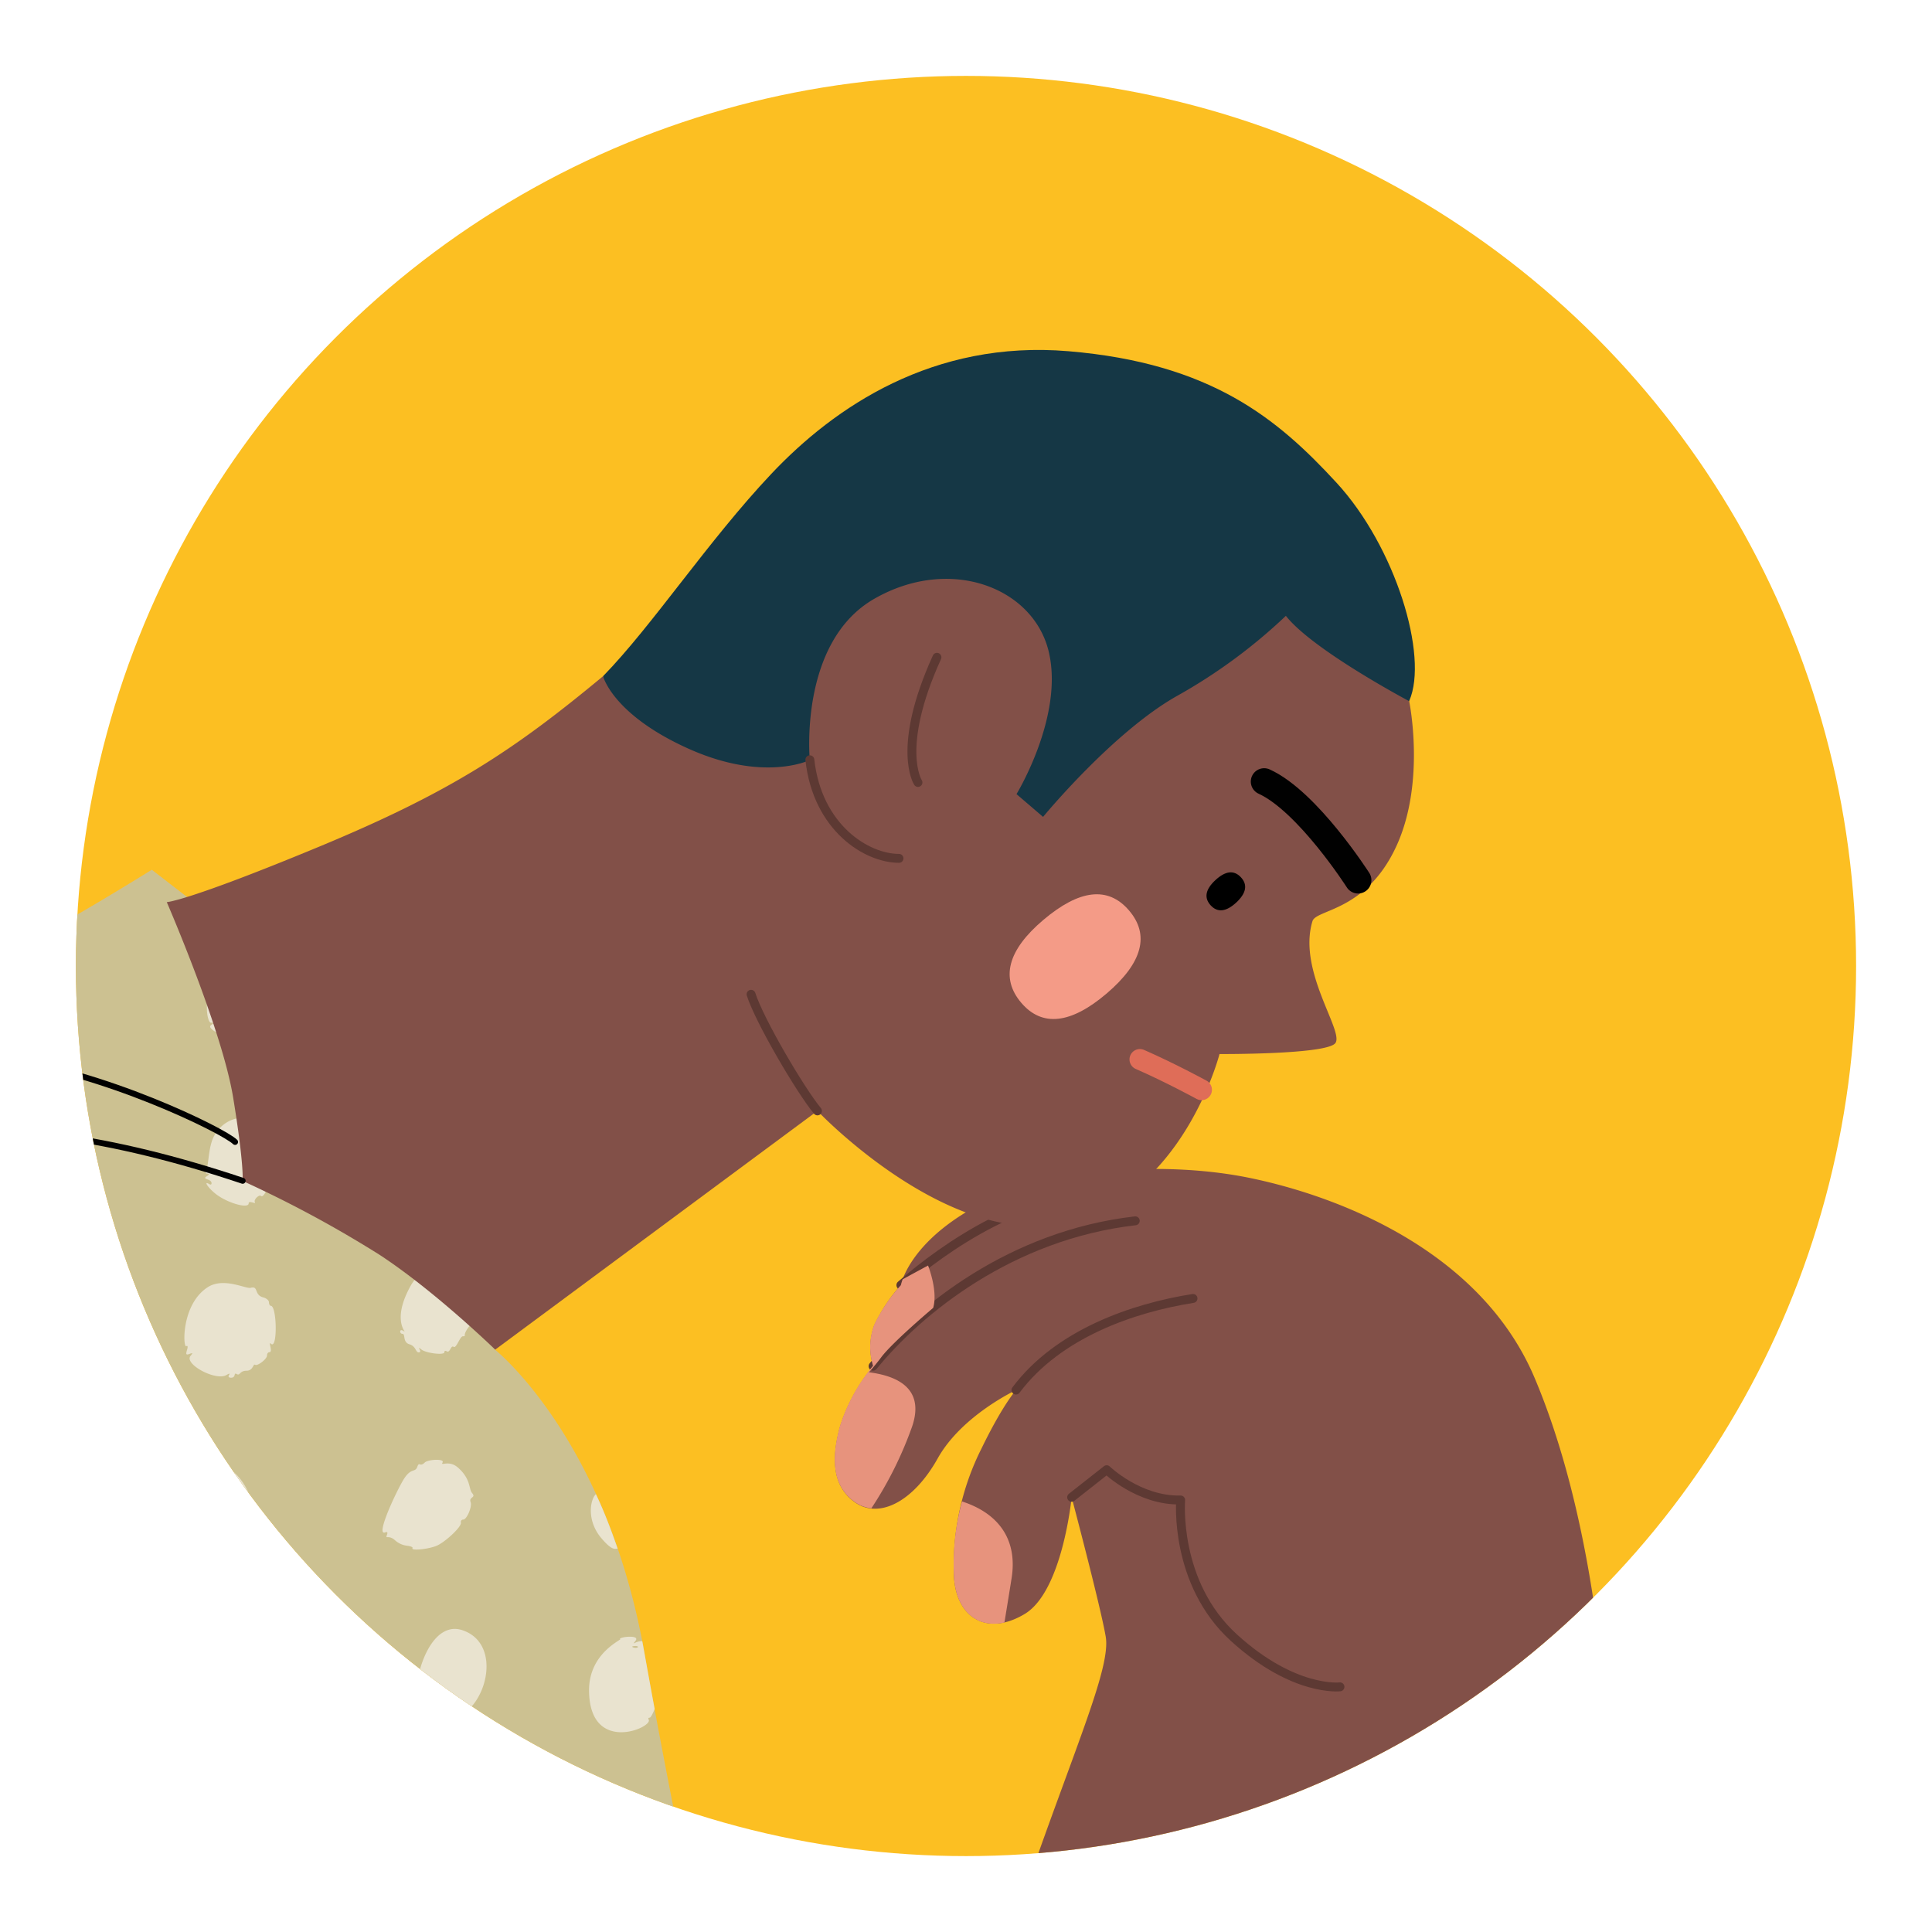 <svg xmlns="http://www.w3.org/2000/svg" viewBox="0 0 280 280" id="man-with-thinking-pose">
  <defs>
    <clipPath id="clip-path">
      <circle id="SVGID" cx="140" cy="-220" r="129" style="fill:#153745"></circle>
    </clipPath>
    <clipPath id="clip-path-2">
      <circle id="SVGID-2" cx="140" cy="140" r="129" style="fill:#fcbf22"></circle>
    </clipPath>
  </defs>
  <g style="isolation:isolate">
    <g id="Layer_1">
      <circle id="SVGID-3" cx="140" cy="-220" r="129" style="fill:#153745"></circle>
      <g style="clip-path:url(#clip-path)">
        <path d="M116.43-165.29c-15.06 6.29-51.5 17.9-79.69 44.61C4.13-89.79-25.61-34.88-42.2 5.73s0 73.78 30.32 76.64 52.05-21.16 52.05-21.16l36.6-88.66s0 111-.57 125.84c0 0 26.31 7.43 73.79 5.72s63.49-10.3 63.49-10.3-1.15-51.48-2.86-77.81 6.86-62.92 6.86-62.92l37.18 95.52s17.73 38.4 53.76 29.19 37.18-51.47 27.46-88.08-47-91.37-73.22-115.54c-37.17-34.32-86.55-43.09-86.55-43.09Z" style="fill:#047889"></path>
        <path d="m183.61-167.21-2.5 5.74c-12.65 29.05-36.18 83.11-65.33 130.3-12.11 19.61-26.36 39.39-39.07 56-4.17 0-4.38 52.77-.21 52.78C91.38 59.73 120.66 23.12 143.58-14 174-63.18 198.1-118.63 211.07-148.42c1.31-3 2.48-5.7 3.53-8.08 2.4-6.86-28.6-17.58-30.99-10.71Z" style="fill:#010101"></path>
        <path d="M72-125.45c8.49-3.77 18.68-7.43 28.41-3.81s17.73 8.2 18.3 12.39-.57 5.91-.57 5.91 4.95 3.63 4.57 9.16-3.43 7-3.43 7 5.24 5.1 3 11.25c-1.54 4.32-3.62 5.15-3.62 5.15s5.72 7 .76 12-13.73 1.14-16-2.86a37.76 37.76 0 0 1-9.73 3.81S88.4-37.74 80-13.15c-7.84 23-28.22 62.54-39.85 74.36 0 0-25.78-5.94-41.18-22.88-15.24-16.78-14.09-25.55-14.09-25.55S4.1-15.39 14.43-30.12 33.88-58.33 37.5-66.91s5.34-19.45 11.63-33.94S65.14-122.4 72-125.45ZM170.86-111.81c-.61-4.48 6.3-11.73 11.44-14.59a57.07 57.07 0 0 1 9.15-4.15l.15-5s12.15-4.29 22.16.29 22.59 8.58 35.18 27.74 37.18 58.34 45.18 73.78S310.71-4 310.71-4 304.42 23.17 287 34s-32.31 14.58-32.31 14.58-20.59-35.17-30.6-60.91-16-39.18-17.45-42.9-12-16.59-12-16.59a114.78 114.78 0 0 1-11.3 5.58c-4.14 1.57-6.72 0-7.72-3.14a12 12 0 0 1 .29-6.73s-4.86-1-5.72-5.57 2.86-8.3 2.86-8.3-5-.71-5-5.43 6-12.15 6-12.15-2.61-.11-3.19-4.25Z" style="fill:#eaa28d"></path>
      </g>
      <circle id="SVGID-4" cx="140" cy="140" r="129" style="fill:#fcbf22"></circle>
      <g style="clip-path:url(#clip-path-2)">
        <path d="M130.56 186.25s1.24-7 13.34-12.64c8.79-4.1 24.78-5.46 37.25-2.89 13.33 2.75 33.53 10.77 41.23 28.91s11.91 45.45 11 76.79-11 80.27-11 80.27l-93.65-17.22s13-45.82 20.16-66.35S161 241.6 160.25 237.2s-4.94-20.2-4.94-20.2-1.31 13.6-6.79 16.9-9.89.55-10.26-5.31a37.7 37.7 0 0 1 4-18.69c3.12-6.42 5-8.44 5-8.44s-7.88 3.67-11.36 9.9-8.43 8.8-11.91 6.42-3.49-6.6-2.2-11.18a26 26 0 0 1 4.76-8.62 9.11 9.11 0 0 1 .19-6 23.93 23.93 0 0 1 3.82-5.73Z" style="fill:#825048"></path>
        <path d="M126.53 198c6.65-8.15 20-19 38-21.07M130.56 186.25c6.33-5.49 18.29-14 31.76-13.88M147.24 201.46c6.14-8.2 17-11.91 25.66-13.28M155.31 217l5.08-4s4.67 4.53 10.72 4.39c0 0-1 12 7.7 19.94s15.39 7.14 15.39 7.14" style="fill:none;stroke-linecap:round;stroke-linejoin:round;stroke:#5d3933;stroke-width:1.29px"></path>
        <path d="M132.21 206.69c2-6-3.08-7.4-6.28-7.81.55-.62 1.19-1.37 1.79-2.18 1.65-2.2 7.52-7.15 7.52-7.15.73-2.47-.74-6.14-.74-6.14s-2 1.07-3.68 2a6.06 6.06 0 0 0-.26.85 23.93 23.93 0 0 0-3.84 5.68 9.11 9.11 0 0 0-.19 6 26 26 0 0 0-4.76 8.62c-1.29 4.58-1.29 8.79 2.2 11.18a4.93 4.93 0 0 0 2.32.85 54.64 54.64 0 0 0 5.92-11.9ZM139.42 217.6a34.55 34.55 0 0 0-1.16 11c.3 4.76 3.26 7.47 7.31 6.55.28-1.72.63-3.85 1-6.19 1-5.75-1.78-9.62-7.15-11.36Z" style="fill:#e7937d"></path>
        <path d="M128.73 339.47s18.05-12.19 52.14-5.59 41.51 22.81 41.51 22.81-8.52 64.06-42.61 102S99.5 495 78.06 490s-52.23-29.12-68.73-65.41a312.1 312.1 0 0 1-22-68.17L-61 493.87s-46.19 5.5-81.92 5.5a366.06 366.06 0 0 1-65.43-6.05s2.75-87.42 26.94-169.34 68.18-129.75 101.16-154S-1.11 138.7 3.83 136.5 22 126.05 22 126.05l24.19 18.69 25.55 50.86S88 208.52 93.45 239.86 119.29 368 119.29 368Z" style="fill:#ccc191"></path>
        <path d="M87.15 222.92c1.75 2.07 2.08 1.43 2.37 1.54-1-2.87-2-5.51-3.16-7.92-.85.83-1.36 3.84.79 6.38ZM92.11 237.79c.7-.9-2.27-.57-2.27-.26.7 0-4.54 1.82-4.47 7.55.12 9.27 9.34 5.27 8.64 4.13-.1-.16-.05-.27.13-.27s.47-.6.74-1.25c-.55-2.92-1.67-9.18-1.8-9.84-.99-.04-1.61.76-.97-.06Zm.32.94c-.25.25-1.36-.12-.44-.17.52-.03.52.17.44.17ZM88.67 270.08c.2.15.16.24-.1.24-.72 0 .92 3.49 1.91 4s2.83.56 3 .09a.88.88 0 0 1 .81-.4c.74 0 2.39-1.58 2.11-2s1-.54.7-1c-.11-.17 0-.35.21-.43.51-.17.8-5.31.31-5.31-.18 0-.25-.24-.16-.51s0-.44-.4-.28-.5.08-.36-.15c.27-.44-.74-1.5-1.17-1.23-.18.11-.3.08-.3-.08 0-.34-2.34-.4-2.54-.07a3.58 3.58 0 0 0-3.31 1.56c-.37.51-.44.75-.17.59s.23 0-.13.4c-.92 1 0 3-.47 2.69s-.35 1.6.06 1.89ZM-1.48 146.08c.28.94 2 2.29 2.49 2s-.23.56 1 .88c.9.24 4.1-1 5.1-2a11.48 11.48 0 0 0 2.66-8.68 6.58 6.58 0 0 0-1.3-1.78 4.48 4.48 0 0 0-2-1.31c-1 .52-1.86 1-2.57 1.28a22.84 22.84 0 0 1-3 .89 9.58 9.58 0 0 0-2.38 8.72ZM30.58 148.22c.41 0 .43.07.1.28s-.3.4.14.76c1.19 1 2.81.31 1.81 1-1.31.85 2.53.46 3.6.37 2.29-.18 5.18-7.35 3.43-8.47-.25-.15-.22-.29.08-.4.47-.17-3.62-5.84-7-2.42-3.65 3.58-2.87 8.88-2.16 8.88ZM30.66 171.49c0 .19-.13.24-.33.12-.89-.55-.2.52.91 1.4 1.64 1.32 4.8 2.23 4.8 1.39 0-.5 1.12.2.9-.17s.64-1.15.88-.91c.74.74 3.39-6.75.29-9.93-2.44-2.49-5.78-1.28-7.11 1.3-.86 1.65-.73 4.39-1.18 5.09-.1.17 0 .32.24.32s.32.07 0 .32c-1 .58.6.34.6 1.07ZM-.75 170.16c.54 0-.41 2 .27 1.54s.09.43 1.16 1.43 4.32 1.17 5 .29a1.44 1.44 0 0 1 .91-.33c1.42-.12.06-.68 1.49-1.83s3.24-6.71 1.8-7.27c-.85-.34.33-1.73-.69-1.36-.3.11-.53.06-.49-.1.3-1.64-.7-.53-.7-1.13s-1.58.12-1.76-.44-.29 0-.37 0c-.57.9-2.21-.35-4.48 2-.81.84-2.23 4.36-1.94 4.84.11.18.06.3-.12.3-.43.04-.51 2.06-.08 2.06ZM65.48 183.67c.41-.67-1.75 0-1.84 0-2.61 1-3.29.82-4.63 3.66-2.23 4.75.36 6.1-.59 5.53-.56-.34-.54.45-.09.45s0 1.21 1 1.51.87 1.18 1.37 1.18c.21 0 .26-.19.12-.42s-.15-.34.25 0c.68.54 3.33.86 3.33.4 0-.21.14-.26.34-.14.49.3.59-.93 1-.65s.91-1.53 1.36-1.53c.64 0-.36 0 1.23-1.83a4.14 4.14 0 0 0 .76-1.44l-3.32-6.6c-.26.03-.43.1-.29-.12ZM-.93 196.88c.63-.24.57.46.15.46s0 1.1.23.86.39.08.61.39c.37.5.49.51 1 .08.85-.68-.22.14.78.68.8.43 1.13.45.89 0-.11-.16.08-.23.42-.14 1.8.47 7.61-7.29 4.67-11.45-1.93-2.74-2.51-1.4-3.46-2-.37-.22-.86.36-.94.36-.93.92-.9-.67-1.35 0-.33.53.32 1.1-.28.86s-1 1.7-1.65 1.32c-.24-.14-.3-.09-.16.14.27.44-.44 2.14-.8 1.92s-1.11 1.74-1.06 2.78c.11 2.39.5 3.91.95 3.74ZM27 195.1c.21-.13.25.09.1.56-.19.64-.13.74.36.56s.52-.15.16.27c-1 1.18 3.63 3.7 5.2 2.79.43-.26.54-.25.37 0s0 .39.28.39c.79 0 .34-.82.84-.53s.39-.48 1.4-.48.95-1.07 1.27-.86 1.72-.82 1.72-1.36c0-.27.15-.47.35-.47.54 0-.22-1.64.2-1.24 1 1 .89-5.48 0-5.48-.14 0-.27-.24-.27-.51s-.37-.59-.8-.7c-1.42-.36-.66-1.72-1.85-1.4-.68.19-3.88-1.56-6.19-.11-3.89 2.47-3.64 8.86-3.14 8.57ZM-1.55 222.92c1.24 1.29 1.34.47 1.34.91 0 1.18 6.83-1.63 6.17-2.66-.28-.44 1 .32 1.36-.48.15-.4 0-.48-.55-.34s-.7.14-.17-.25c1.27-.95 5.19-9.6-3.21-9.6-1.55.28-1.91.58-1.25 1.05.42.29.41.32-.06.16-.71-.22-2.06 1-1.81 1.7.03.08-5.03 6.19-1.82 9.51ZM59.78 224.37c-.25.4 2.22.17 3.46-.33s3.69-2.78 3.56-3.37a.34.34 0 0 1 .34-.44c.51 0 1.31-1.88 1.07-2.52-.31-.82.85-.58.2-1.34-.49-.59-.15-2.05-2.08-3.71-1.29-1.11-2.54-.12-2.19-.7s-2.08-.47-2.58 0c-.75.74-.77-.23-1.08.62s-.82.14-1.81 1.56c-.89 1.27-4.36 8.53-2.86 7.95.33-.13.41 0 .27.35-.27.73.21-.11 1.23.84a3.14 3.14 0 0 0 1.69.74c.51.06.87.2.78.35ZM27.35 221.1c-.45-.27-.44.58 0 2.53.19.8 2.57 3.07 3 2.83.2-.13.26 0 .14.29-.6 1.56 3.65 1.21 3 .17-.13-.21.13-.14.57.15 1.21.8 2-.46 1.78-.47s0-.24.35-.52c.62-.47 2.48-9.11-2.82-13.16-2.59-2-2.45-.59-2.6-.59-.38 1-1.15-.62-1.92.16-.29.28-.24.33.2.16.87-.32.35.89-.34.63-.87-.34.09.93-.35.87-.91-.13-1.12.13-1.05 1.31.08 1.37-.7 4.37.09 5.41.34.4.32.45-.05.23ZM67.1 236.29c-6-2.13-8.32 12.33-5.51 10 .65-.55.14.83-.45.59s-.21 1.22 2.23 2.07c6.03 2.05 10.54-10.26 3.73-12.66ZM-1.48 246.93c.28.94 2 2.3 2.49 2s-.23.57 1 .88c.9.24 4.1-1 5.1-2a11.45 11.45 0 0 0 2.66-8.67 6.28 6.28 0 0 0-1.3-1.78c-4.47-4.78-11.78 3.2-9.95 9.57ZM39.66 243c-.25-.16-.22-.29.08-.41.47-.17-3.62-5.84-7-2.42-3.61 3.62-2.83 8.91-2.12 8.91.41 0 .43.07.1.29s-.3.39.14.75c1.19 1 2.81.32 1.81 1-1.31.86 2.53.46 3.6.38 2.25-.23 5.14-7.39 3.39-8.5ZM70.18 264.27c-.48.3-.77-1.18-.39-.94.17.1.3 0 .3-.17 0-.52-.78-.22-.54-.62.44-.73-2.84-2.32-2.28-1.36.26.43 1-.38.66.27s-1.19-.81-1.94-.81c-.27.25-1.8.4-2.75.88-2.57 1.29-3.08 4.09-3.51 4.24-.65.23.61 1.64 0 1.28s-.89.93-.35.61c.22-.14.15.1-.15.53-1.37 2 1.61 5 4.47 4.49s5.22-3.76 4.9-4.08c-.1-.11.13-.56.51-1 1.08-1.16.63-2.3 1.14-3.14.18-.23.15-.32-.07-.18ZM37.82 274.18c.74.73 3.39-6.75.29-9.93-2.44-2.5-5.78-1.28-7.11 1.29-.86 1.66-.73 4.39-1.18 5.09-.1.17 0 .32.24.32s.32.08 0 .32c-1 .62.65.35.65 1.08 0 .19-.13.23-.33.11-.89-.54-.2.52.91 1.41 1.64 1.31 4.8 2.22 4.8 1.38 0-.49 1.12.2.9-.17s.59-1.14.83-.9ZM9.85 264.84c-.85-.33.33-1.73-.69-1.36-.3.11-.53.07-.49-.1.3-1.64-.7-.51-.7-1.12s-1.58.11-1.76-.44-.29.05-.37.05c-.57.9-2.21-.35-4.48 2-.81.84-2.23 4.37-1.94 4.84.11.18.06.3-.12.3-.4 0-.48 2-.05 2s-.41 2 .27 1.55.09.44 1.16 1.44 4.32 1.16 5 .28a1.56 1.56 0 0 1 .91-.33c1.42-.12.06-.67 1.49-1.82s3.21-6.73 1.77-7.29Z" style="fill:#e9e3cf"></path>
        <path d="M87.4 98c7.15-7.33 15.22-19.61 24.38-29.32s23.46-19.43 43.07-17.78c20.7 1.74 30.32 9.8 38.85 19.06s13.38 25.11 10.54 31.61C200.08 111.11 151 132.1 151 132.1l-47.1-9.17-17.23-11.54Z" style="fill:#153745"></path>
        <path d="M87.4 98c-12.92 10.72-22 16.77-41.23 24.74s-22 8-22 8 8 18.42 9.62 28.32 1.37 12.09 1.37 12.09A168.53 168.53 0 0 1 55 181.85c8 5.23 16.77 13.75 16.77 13.75l46.7-34.6s19 20.07 36 16.22 22.27-24.46 22.27-24.46 15.39.09 16.77-1.56-5.5-10.45-3.3-17.69c.53-1.76 7.7-1.37 12.09-10.72s1.93-21.17 1.93-21.17-14-7.42-17.87-12.37a78.5 78.5 0 0 1-15.67 11.55c-9.35 5.22-19.52 17.59-19.52 17.59l-3.85-3.3s6.88-11.27 4.68-20.61-14.3-14-25.29-7.7-9.35 23.37-9.35 23.37-6.6 3.29-17.59-1.65S87.4 98 87.4 98Z" style="fill:#825048"></path>
        <path d="M135.79 95.26c-6 13.2-2.75 18.14-2.75 18.14M117.37 110.11c1.1 9.89 8.25 14.29 12.92 14.29M118.47 161c-2.48-3-8.39-13.06-9.62-16.9" style="fill:none;stroke-linecap:round;stroke-linejoin:round;stroke:#5d3933;stroke-width:1.29px"></path>
        <path d="M183.21 113.27c6.32 2.88 13.61 14.29 13.61 14.29" style="stroke-width:3.87px;stroke:#010101;fill:none;stroke-linecap:round;stroke-linejoin:round"></path>
        <path d="M179.16 130.81c-1.46 1.34-2.71 1.48-3.7.4s-.77-2.31.69-3.66 2.7-1.48 3.7-.4.76 2.31-.69 3.66Z"></path>
        <g style="mix-blend-mode:multiply">
          <path d="M148 145.32c-3-3.53-2-7.59 3.21-12s9.36-4.92 12.4-1.39 2 7.6-3.22 12.05-9.39 4.88-12.39 1.34Z" style="fill:#f49b87"></path>
        </g>
        <path d="M165.2 153.54c4.4 1.92 8.94 4.4 8.94 4.4" style="stroke:#df6d58;stroke-width:3.01px;fill:none;stroke-linecap:round;stroke-linejoin:round"></path>
        <path d="M35.17 171.13c-19.24-6.46-35.32-8.52-46.46-6.46M34.07 165.5c-1.65-1.65-19.38-10.31-33.81-12" style="fill:none;stroke-linecap:round;stroke-linejoin:round;stroke:#010101;stroke-width:.86px"></path>
      </g>
    </g>
  </g>
</svg>
